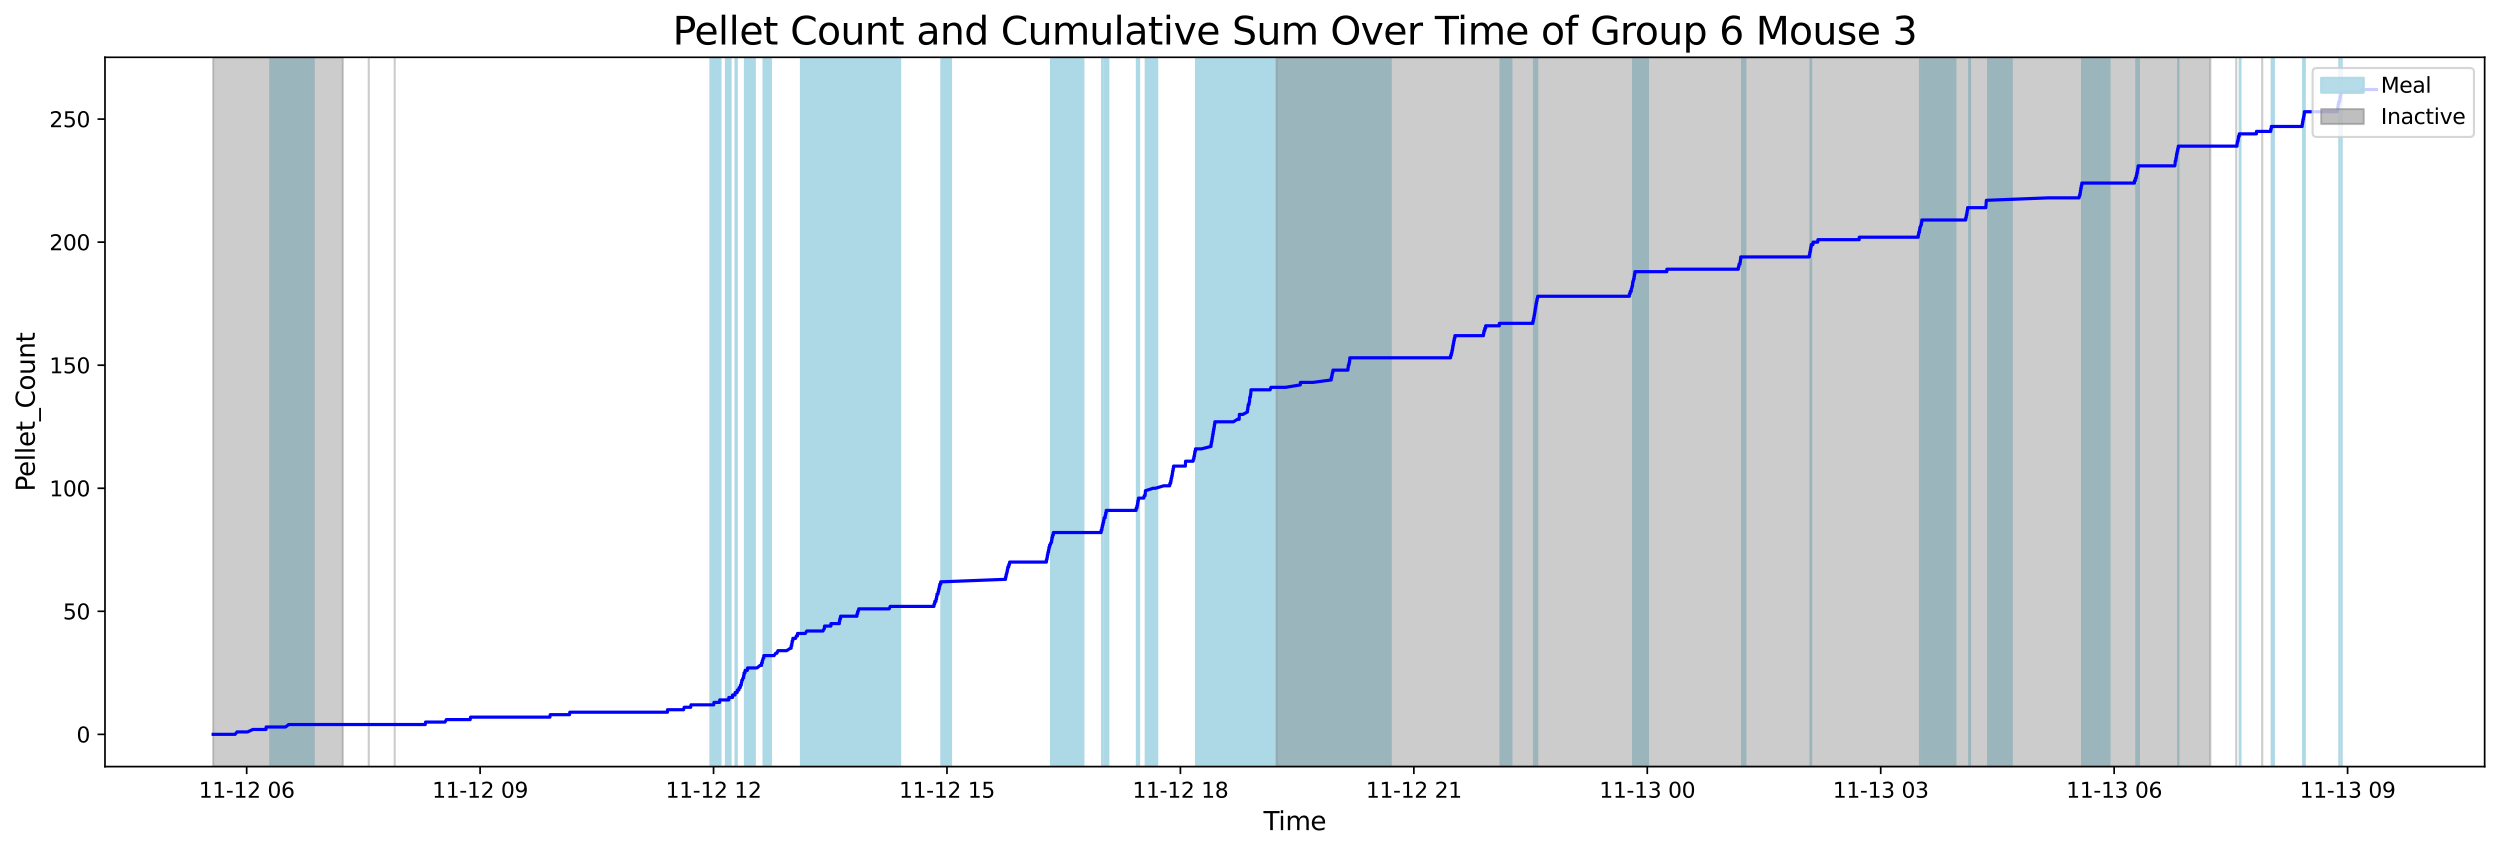 <?xml version="1.0" encoding="utf-8" standalone="no"?>
<!DOCTYPE svg PUBLIC "-//W3C//DTD SVG 1.1//EN"
  "http://www.w3.org/Graphics/SVG/1.1/DTD/svg11.dtd">
<svg xmlns:xlink="http://www.w3.org/1999/xlink" width="1172.435pt" height="399.009pt" viewBox="0 0 1172.435 399.009" xmlns="http://www.w3.org/2000/svg" version="1.1">
 <defs>
  <style type="text/css">*{stroke-linejoin: round; stroke-linecap: butt}</style>
 </defs>
 <g id="figure_1">
  <g id="patch_1">
   <path d="M 0 399.009 
L 1172.435 399.009 
L 1172.435 0 
L 0 0 
z
" style="fill: #ffffff"/>
  </g>
  <g id="axes_1">
   <g id="patch_2">
    <path d="M 49.235 359.517 
L 1165.235 359.517 
L 1165.235 26.877 
L 49.235 26.877 
z
" style="fill: #ffffff"/>
   </g>
   <g id="patch_3">
    <path d="M 147.126 359.517 
L 147.126 26.877 
L 126.745 26.877 
L 126.745 359.517 
z
" clip-path="url(#pf560d59308)" style="fill: #add8e6; stroke: #add8e6; stroke-linejoin: miter"/>
   </g>
   <g id="patch_4">
    <path d="M 337.897 359.517 
L 337.897 26.877 
L 333.169 26.877 
L 333.169 359.517 
z
" clip-path="url(#pf560d59308)" style="fill: #add8e6; stroke: #add8e6; stroke-linejoin: miter"/>
   </g>
   <g id="patch_5">
    <path d="M 342.627 359.517 
L 342.627 26.877 
L 340.443 26.877 
L 340.443 359.517 
z
" clip-path="url(#pf560d59308)" style="fill: #add8e6; stroke: #add8e6; stroke-linejoin: miter"/>
   </g>
   <g id="patch_6">
    <path d="M 344.946 359.517 
L 344.946 26.877 
L 345.528 26.877 
L 345.528 359.517 
z
" clip-path="url(#pf560d59308)" style="fill: #add8e6; stroke: #add8e6; stroke-linejoin: miter"/>
   </g>
   <g id="patch_7">
    <path d="M 353.982 359.517 
L 353.982 26.877 
L 349.366 26.877 
L 349.366 359.517 
z
" clip-path="url(#pf560d59308)" style="fill: #add8e6; stroke: #add8e6; stroke-linejoin: miter"/>
   </g>
   <g id="patch_8">
    <path d="M 361.525 359.517 
L 361.525 26.877 
L 358.071 26.877 
L 358.071 359.517 
z
" clip-path="url(#pf560d59308)" style="fill: #add8e6; stroke: #add8e6; stroke-linejoin: miter"/>
   </g>
   <g id="patch_9">
    <path d="M 399.181 359.517 
L 399.181 26.877 
L 375.627 26.877 
L 375.627 359.517 
z
" clip-path="url(#pf560d59308)" style="fill: #add8e6; stroke: #add8e6; stroke-linejoin: miter"/>
   </g>
   <g id="patch_10">
    <path d="M 414.983 359.517 
L 414.983 26.877 
L 390.092 26.877 
L 390.092 359.517 
z
" clip-path="url(#pf560d59308)" style="fill: #add8e6; stroke: #add8e6; stroke-linejoin: miter"/>
   </g>
   <g id="patch_11">
    <path d="M 422.15 359.517 
L 422.15 26.877 
L 414.59 26.877 
L 414.59 359.517 
z
" clip-path="url(#pf560d59308)" style="fill: #add8e6; stroke: #add8e6; stroke-linejoin: miter"/>
   </g>
   <g id="patch_12">
    <path d="M 446.001 359.517 
L 446.001 26.877 
L 441.47 26.877 
L 441.47 359.517 
z
" clip-path="url(#pf560d59308)" style="fill: #add8e6; stroke: #add8e6; stroke-linejoin: miter"/>
   </g>
   <g id="patch_13">
    <path d="M 499.573 359.517 
L 499.573 26.877 
L 492.919 26.877 
L 492.919 359.517 
z
" clip-path="url(#pf560d59308)" style="fill: #add8e6; stroke: #add8e6; stroke-linejoin: miter"/>
   </g>
   <g id="patch_14">
    <path d="M 508.073 359.517 
L 508.073 26.877 
L 494.49 26.877 
L 494.49 359.517 
z
" clip-path="url(#pf560d59308)" style="fill: #add8e6; stroke: #add8e6; stroke-linejoin: miter"/>
   </g>
   <g id="patch_15">
    <path d="M 517.085 359.517 
L 517.085 26.877 
L 516.866 26.877 
L 516.866 359.517 
z
" clip-path="url(#pf560d59308)" style="fill: #add8e6; stroke: #add8e6; stroke-linejoin: miter"/>
   </g>
   <g id="patch_16">
    <path d="M 517.904 359.517 
L 517.904 26.877 
L 518.38 26.877 
L 518.38 359.517 
z
" clip-path="url(#pf560d59308)" style="fill: #add8e6; stroke: #add8e6; stroke-linejoin: miter"/>
   </g>
   <g id="patch_17">
    <path d="M 519.767 359.517 
L 519.767 26.877 
L 519.086 26.877 
L 519.086 359.517 
z
" clip-path="url(#pf560d59308)" style="fill: #add8e6; stroke: #add8e6; stroke-linejoin: miter"/>
   </g>
   <g id="patch_18">
    <path d="M 533.171 359.517 
L 533.171 26.877 
L 533.729 26.877 
L 533.729 359.517 
z
" clip-path="url(#pf560d59308)" style="fill: #add8e6; stroke: #add8e6; stroke-linejoin: miter"/>
   </g>
   <g id="patch_19">
    <path d="M 533.784 359.517 
L 533.784 26.877 
L 534.199 26.877 
L 534.199 359.517 
z
" clip-path="url(#pf560d59308)" style="fill: #add8e6; stroke: #add8e6; stroke-linejoin: miter"/>
   </g>
   <g id="patch_20">
    <path d="M 542.69 359.517 
L 542.69 26.877 
L 537.303 26.877 
L 537.303 359.517 
z
" clip-path="url(#pf560d59308)" style="fill: #add8e6; stroke: #add8e6; stroke-linejoin: miter"/>
   </g>
   <g id="patch_21">
    <path d="M 574.279 359.517 
L 574.279 26.877 
L 560.913 26.877 
L 560.913 359.517 
z
" clip-path="url(#pf560d59308)" style="fill: #add8e6; stroke: #add8e6; stroke-linejoin: miter"/>
   </g>
   <g id="patch_22">
    <path d="M 596.103 359.517 
L 596.103 26.877 
L 569.876 26.877 
L 569.876 359.517 
z
" clip-path="url(#pf560d59308)" style="fill: #add8e6; stroke: #add8e6; stroke-linejoin: miter"/>
   </g>
   <g id="patch_23">
    <path d="M 608.794 359.517 
L 608.794 26.877 
L 581.669 26.877 
L 581.669 359.517 
z
" clip-path="url(#pf560d59308)" style="fill: #add8e6; stroke: #add8e6; stroke-linejoin: miter"/>
   </g>
   <g id="patch_24">
    <path d="M 613.376 359.517 
L 613.376 26.877 
L 586.861 26.877 
L 586.861 359.517 
z
" clip-path="url(#pf560d59308)" style="fill: #add8e6; stroke: #add8e6; stroke-linejoin: miter"/>
   </g>
   <g id="patch_25">
    <path d="M 638.078 359.517 
L 638.078 26.877 
L 611.235 26.877 
L 611.235 359.517 
z
" clip-path="url(#pf560d59308)" style="fill: #add8e6; stroke: #add8e6; stroke-linejoin: miter"/>
   </g>
   <g id="patch_26">
    <path d="M 652.219 359.517 
L 652.219 26.877 
L 633.278 26.877 
L 633.278 359.517 
z
" clip-path="url(#pf560d59308)" style="fill: #add8e6; stroke: #add8e6; stroke-linejoin: miter"/>
   </g>
   <g id="patch_27">
    <path d="M 708.801 359.517 
L 708.801 26.877 
L 703.71 26.877 
L 703.71 359.517 
z
" clip-path="url(#pf560d59308)" style="fill: #add8e6; stroke: #add8e6; stroke-linejoin: miter"/>
   </g>
   <g id="patch_28">
    <path d="M 719.39 359.517 
L 719.39 26.877 
L 719.858 26.877 
L 719.858 359.517 
z
" clip-path="url(#pf560d59308)" style="fill: #add8e6; stroke: #add8e6; stroke-linejoin: miter"/>
   </g>
   <g id="patch_29">
    <path d="M 720.519 359.517 
L 720.519 26.877 
L 720.898 26.877 
L 720.898 359.517 
z
" clip-path="url(#pf560d59308)" style="fill: #add8e6; stroke: #add8e6; stroke-linejoin: miter"/>
   </g>
   <g id="patch_30">
    <path d="M 771.232 359.517 
L 771.232 26.877 
L 765.876 26.877 
L 765.876 359.517 
z
" clip-path="url(#pf560d59308)" style="fill: #add8e6; stroke: #add8e6; stroke-linejoin: miter"/>
   </g>
   <g id="patch_31">
    <path d="M 772.846 359.517 
L 772.846 26.877 
L 767.323 26.877 
L 767.323 359.517 
z
" clip-path="url(#pf560d59308)" style="fill: #add8e6; stroke: #add8e6; stroke-linejoin: miter"/>
   </g>
   <g id="patch_32">
    <path d="M 818.527 359.517 
L 818.527 26.877 
L 816.988 26.877 
L 816.988 359.517 
z
" clip-path="url(#pf560d59308)" style="fill: #add8e6; stroke: #add8e6; stroke-linejoin: miter"/>
   </g>
   <g id="patch_33">
    <path d="M 849.072 359.517 
L 849.072 26.877 
L 849.387 26.877 
L 849.387 359.517 
z
" clip-path="url(#pf560d59308)" style="fill: #add8e6; stroke: #add8e6; stroke-linejoin: miter"/>
   </g>
   <g id="patch_34">
    <path d="M 900.453 359.517 
L 900.453 26.877 
L 900.436 26.877 
L 900.436 359.517 
z
" clip-path="url(#pf560d59308)" style="fill: #add8e6; stroke: #add8e6; stroke-linejoin: miter"/>
   </g>
   <g id="patch_35">
    <path d="M 917.024 359.517 
L 917.024 26.877 
L 901.458 26.877 
L 901.458 359.517 
z
" clip-path="url(#pf560d59308)" style="fill: #add8e6; stroke: #add8e6; stroke-linejoin: miter"/>
   </g>
   <g id="patch_36">
    <path d="M 923.503 359.517 
L 923.503 26.877 
L 923.874 26.877 
L 923.874 359.517 
z
" clip-path="url(#pf560d59308)" style="fill: #add8e6; stroke: #add8e6; stroke-linejoin: miter"/>
   </g>
   <g id="patch_37">
    <path d="M 943.472 359.517 
L 943.472 26.877 
L 932.379 26.877 
L 932.379 359.517 
z
" clip-path="url(#pf560d59308)" style="fill: #add8e6; stroke: #add8e6; stroke-linejoin: miter"/>
   </g>
   <g id="patch_38">
    <path d="M 989.299 359.517 
L 989.299 26.877 
L 976.426 26.877 
L 976.426 359.517 
z
" clip-path="url(#pf560d59308)" style="fill: #add8e6; stroke: #add8e6; stroke-linejoin: miter"/>
   </g>
   <g id="patch_39">
    <path d="M 1001.86 359.517 
L 1001.86 26.877 
L 1002.394 26.877 
L 1002.394 359.517 
z
" clip-path="url(#pf560d59308)" style="fill: #add8e6; stroke: #add8e6; stroke-linejoin: miter"/>
   </g>
   <g id="patch_40">
    <path d="M 1002.911 359.517 
L 1002.911 26.877 
L 1003.087 26.877 
L 1003.087 359.517 
z
" clip-path="url(#pf560d59308)" style="fill: #add8e6; stroke: #add8e6; stroke-linejoin: miter"/>
   </g>
   <g id="patch_41">
    <path d="M 1021.511 359.517 
L 1021.511 26.877 
L 1021.629 26.877 
L 1021.629 359.517 
z
" clip-path="url(#pf560d59308)" style="fill: #add8e6; stroke: #add8e6; stroke-linejoin: miter"/>
   </g>
   <g id="patch_42">
    <path d="M 1050.366 359.517 
L 1050.366 26.877 
L 1050.725 26.877 
L 1050.725 359.517 
z
" clip-path="url(#pf560d59308)" style="fill: #add8e6; stroke: #add8e6; stroke-linejoin: miter"/>
   </g>
   <g id="patch_43">
    <path d="M 1066.388 359.517 
L 1066.388 26.877 
L 1065.366 26.877 
L 1065.366 359.517 
z
" clip-path="url(#pf560d59308)" style="fill: #add8e6; stroke: #add8e6; stroke-linejoin: miter"/>
   </g>
   <g id="patch_44">
    <path d="M 1080.133 359.517 
L 1080.133 26.877 
L 1080.116 26.877 
L 1080.116 359.517 
z
" clip-path="url(#pf560d59308)" style="fill: #add8e6; stroke: #add8e6; stroke-linejoin: miter"/>
   </g>
   <g id="patch_45">
    <path d="M 1080.842 359.517 
L 1080.842 26.877 
L 1080.875 26.877 
L 1080.875 359.517 
z
" clip-path="url(#pf560d59308)" style="fill: #add8e6; stroke: #add8e6; stroke-linejoin: miter"/>
   </g>
   <g id="patch_46">
    <path d="M 1097.105 359.517 
L 1097.105 26.877 
L 1097.091 26.877 
L 1097.091 359.517 
z
" clip-path="url(#pf560d59308)" style="fill: #add8e6; stroke: #add8e6; stroke-linejoin: miter"/>
   </g>
   <g id="patch_47">
    <path d="M 1098.176 359.517 
L 1098.176 26.877 
L 1098.056 26.877 
L 1098.056 359.517 
z
" clip-path="url(#pf560d59308)" style="fill: #add8e6; stroke: #add8e6; stroke-linejoin: miter"/>
   </g>
   <g id="patch_48">
    <path d="M 99.962 359.517 
L 99.962 26.877 
L 160.781 26.877 
L 160.781 359.517 
z
" clip-path="url(#pf560d59308)" style="fill: #808080; opacity: 0.4; stroke: #808080; stroke-linejoin: miter"/>
   </g>
   <g id="patch_49">
    <path d="M 172.945 26.877 
L 172.945 26.877 
L 172.945 359.517 
" clip-path="url(#pf560d59308)" style="fill: #808080; opacity: 0.4; stroke: #808080; stroke-linejoin: miter"/>
   </g>
   <g id="patch_50">
    <path d="M 185.109 26.877 
L 185.109 26.877 
L 185.109 359.517 
" clip-path="url(#pf560d59308)" style="fill: #808080; opacity: 0.4; stroke: #808080; stroke-linejoin: miter"/>
   </g>
   <g id="patch_51">
    <path d="M 598.68 359.517 
L 598.68 26.877 
L 1036.578 26.877 
L 1036.578 359.517 
z
" clip-path="url(#pf560d59308)" style="fill: #808080; opacity: 0.4; stroke: #808080; stroke-linejoin: miter"/>
   </g>
   <g id="patch_52">
    <path d="M 1048.742 26.877 
L 1048.742 26.877 
L 1048.742 359.517 
" clip-path="url(#pf560d59308)" style="fill: #808080; opacity: 0.4; stroke: #808080; stroke-linejoin: miter"/>
   </g>
   <g id="patch_53">
    <path d="M 1060.906 26.877 
L 1060.906 26.877 
L 1060.906 359.517 
" clip-path="url(#pf560d59308)" style="fill: #808080; opacity: 0.4; stroke: #808080; stroke-linejoin: miter"/>
   </g>
   <g id="matplotlib.axis_1">
    <g id="xtick_1">
     <g id="line2d_1">
      <defs>
       <path id="maa7c1ced5e" d="M 0 0 
L 0 3.5 
" style="stroke: #000000; stroke-width: 0.8"/>
      </defs>
      <g>
       <use xlink:href="#maa7c1ced5e" x="115.684" y="359.517" style="stroke: #000000; stroke-width: 0.8"/>
      </g>
     </g>
     <g id="text_1">
      <!-- 11-12 06 -->
      <g transform="translate(93.204 374.116) scale(0.1 -0.1)">
       <defs>
        <path id="DejaVuSans-31" d="M 794 531 
L 1825 531 
L 1825 4091 
L 703 3866 
L 703 4441 
L 1819 4666 
L 2450 4666 
L 2450 531 
L 3481 531 
L 3481 0 
L 794 0 
L 794 531 
z
" transform="scale(0.016)"/>
        <path id="DejaVuSans-2d" d="M 313 2009 
L 1997 2009 
L 1997 1497 
L 313 1497 
L 313 2009 
z
" transform="scale(0.016)"/>
        <path id="DejaVuSans-32" d="M 1228 531 
L 3431 531 
L 3431 0 
L 469 0 
L 469 531 
Q 828 903 1448 1529 
Q 2069 2156 2228 2338 
Q 2531 2678 2651 2914 
Q 2772 3150 2772 3378 
Q 2772 3750 2511 3984 
Q 2250 4219 1831 4219 
Q 1534 4219 1204 4116 
Q 875 4013 500 3803 
L 500 4441 
Q 881 4594 1212 4672 
Q 1544 4750 1819 4750 
Q 2544 4750 2975 4387 
Q 3406 4025 3406 3419 
Q 3406 3131 3298 2873 
Q 3191 2616 2906 2266 
Q 2828 2175 2409 1742 
Q 1991 1309 1228 531 
z
" transform="scale(0.016)"/>
        <path id="DejaVuSans-20" transform="scale(0.016)"/>
        <path id="DejaVuSans-30" d="M 2034 4250 
Q 1547 4250 1301 3770 
Q 1056 3291 1056 2328 
Q 1056 1369 1301 889 
Q 1547 409 2034 409 
Q 2525 409 2770 889 
Q 3016 1369 3016 2328 
Q 3016 3291 2770 3770 
Q 2525 4250 2034 4250 
z
M 2034 4750 
Q 2819 4750 3233 4129 
Q 3647 3509 3647 2328 
Q 3647 1150 3233 529 
Q 2819 -91 2034 -91 
Q 1250 -91 836 529 
Q 422 1150 422 2328 
Q 422 3509 836 4129 
Q 1250 4750 2034 4750 
z
" transform="scale(0.016)"/>
        <path id="DejaVuSans-36" d="M 2113 2584 
Q 1688 2584 1439 2293 
Q 1191 2003 1191 1497 
Q 1191 994 1439 701 
Q 1688 409 2113 409 
Q 2538 409 2786 701 
Q 3034 994 3034 1497 
Q 3034 2003 2786 2293 
Q 2538 2584 2113 2584 
z
M 3366 4563 
L 3366 3988 
Q 3128 4100 2886 4159 
Q 2644 4219 2406 4219 
Q 1781 4219 1451 3797 
Q 1122 3375 1075 2522 
Q 1259 2794 1537 2939 
Q 1816 3084 2150 3084 
Q 2853 3084 3261 2657 
Q 3669 2231 3669 1497 
Q 3669 778 3244 343 
Q 2819 -91 2113 -91 
Q 1303 -91 875 529 
Q 447 1150 447 2328 
Q 447 3434 972 4092 
Q 1497 4750 2381 4750 
Q 2619 4750 2861 4703 
Q 3103 4656 3366 4563 
z
" transform="scale(0.016)"/>
       </defs>
       <use xlink:href="#DejaVuSans-31"/>
       <use xlink:href="#DejaVuSans-31" x="63.623"/>
       <use xlink:href="#DejaVuSans-2d" x="127.246"/>
       <use xlink:href="#DejaVuSans-31" x="163.33"/>
       <use xlink:href="#DejaVuSans-32" x="226.953"/>
       <use xlink:href="#DejaVuSans-20" x="290.576"/>
       <use xlink:href="#DejaVuSans-30" x="322.363"/>
       <use xlink:href="#DejaVuSans-36" x="385.986"/>
      </g>
     </g>
    </g>
    <g id="xtick_2">
     <g id="line2d_2">
      <g>
       <use xlink:href="#maa7c1ced5e" x="225.159" y="359.517" style="stroke: #000000; stroke-width: 0.8"/>
      </g>
     </g>
     <g id="text_2">
      <!-- 11-12 09 -->
      <g transform="translate(202.678 374.116) scale(0.1 -0.1)">
       <defs>
        <path id="DejaVuSans-39" d="M 703 97 
L 703 672 
Q 941 559 1184 500 
Q 1428 441 1663 441 
Q 2288 441 2617 861 
Q 2947 1281 2994 2138 
Q 2813 1869 2534 1725 
Q 2256 1581 1919 1581 
Q 1219 1581 811 2004 
Q 403 2428 403 3163 
Q 403 3881 828 4315 
Q 1253 4750 1959 4750 
Q 2769 4750 3195 4129 
Q 3622 3509 3622 2328 
Q 3622 1225 3098 567 
Q 2575 -91 1691 -91 
Q 1453 -91 1209 -44 
Q 966 3 703 97 
z
M 1959 2075 
Q 2384 2075 2632 2365 
Q 2881 2656 2881 3163 
Q 2881 3666 2632 3958 
Q 2384 4250 1959 4250 
Q 1534 4250 1286 3958 
Q 1038 3666 1038 3163 
Q 1038 2656 1286 2365 
Q 1534 2075 1959 2075 
z
" transform="scale(0.016)"/>
       </defs>
       <use xlink:href="#DejaVuSans-31"/>
       <use xlink:href="#DejaVuSans-31" x="63.623"/>
       <use xlink:href="#DejaVuSans-2d" x="127.246"/>
       <use xlink:href="#DejaVuSans-31" x="163.33"/>
       <use xlink:href="#DejaVuSans-32" x="226.953"/>
       <use xlink:href="#DejaVuSans-20" x="290.576"/>
       <use xlink:href="#DejaVuSans-30" x="322.363"/>
       <use xlink:href="#DejaVuSans-39" x="385.986"/>
      </g>
     </g>
    </g>
    <g id="xtick_3">
     <g id="line2d_3">
      <g>
       <use xlink:href="#maa7c1ced5e" x="334.633" y="359.517" style="stroke: #000000; stroke-width: 0.8"/>
      </g>
     </g>
     <g id="text_3">
      <!-- 11-12 12 -->
      <g transform="translate(312.153 374.116) scale(0.1 -0.1)">
       <use xlink:href="#DejaVuSans-31"/>
       <use xlink:href="#DejaVuSans-31" x="63.623"/>
       <use xlink:href="#DejaVuSans-2d" x="127.246"/>
       <use xlink:href="#DejaVuSans-31" x="163.33"/>
       <use xlink:href="#DejaVuSans-32" x="226.953"/>
       <use xlink:href="#DejaVuSans-20" x="290.576"/>
       <use xlink:href="#DejaVuSans-31" x="322.363"/>
       <use xlink:href="#DejaVuSans-32" x="385.986"/>
      </g>
     </g>
    </g>
    <g id="xtick_4">
     <g id="line2d_4">
      <g>
       <use xlink:href="#maa7c1ced5e" x="444.108" y="359.517" style="stroke: #000000; stroke-width: 0.8"/>
      </g>
     </g>
     <g id="text_4">
      <!-- 11-12 15 -->
      <g transform="translate(421.627 374.116) scale(0.1 -0.1)">
       <defs>
        <path id="DejaVuSans-35" d="M 691 4666 
L 3169 4666 
L 3169 4134 
L 1269 4134 
L 1269 2991 
Q 1406 3038 1543 3061 
Q 1681 3084 1819 3084 
Q 2600 3084 3056 2656 
Q 3513 2228 3513 1497 
Q 3513 744 3044 326 
Q 2575 -91 1722 -91 
Q 1428 -91 1123 -41 
Q 819 9 494 109 
L 494 744 
Q 775 591 1075 516 
Q 1375 441 1709 441 
Q 2250 441 2565 725 
Q 2881 1009 2881 1497 
Q 2881 1984 2565 2268 
Q 2250 2553 1709 2553 
Q 1456 2553 1204 2497 
Q 953 2441 691 2322 
L 691 4666 
z
" transform="scale(0.016)"/>
       </defs>
       <use xlink:href="#DejaVuSans-31"/>
       <use xlink:href="#DejaVuSans-31" x="63.623"/>
       <use xlink:href="#DejaVuSans-2d" x="127.246"/>
       <use xlink:href="#DejaVuSans-31" x="163.33"/>
       <use xlink:href="#DejaVuSans-32" x="226.953"/>
       <use xlink:href="#DejaVuSans-20" x="290.576"/>
       <use xlink:href="#DejaVuSans-31" x="322.363"/>
       <use xlink:href="#DejaVuSans-35" x="385.986"/>
      </g>
     </g>
    </g>
    <g id="xtick_5">
     <g id="line2d_5">
      <g>
       <use xlink:href="#maa7c1ced5e" x="553.582" y="359.517" style="stroke: #000000; stroke-width: 0.8"/>
      </g>
     </g>
     <g id="text_5">
      <!-- 11-12 18 -->
      <g transform="translate(531.102 374.116) scale(0.1 -0.1)">
       <defs>
        <path id="DejaVuSans-38" d="M 2034 2216 
Q 1584 2216 1326 1975 
Q 1069 1734 1069 1313 
Q 1069 891 1326 650 
Q 1584 409 2034 409 
Q 2484 409 2743 651 
Q 3003 894 3003 1313 
Q 3003 1734 2745 1975 
Q 2488 2216 2034 2216 
z
M 1403 2484 
Q 997 2584 770 2862 
Q 544 3141 544 3541 
Q 544 4100 942 4425 
Q 1341 4750 2034 4750 
Q 2731 4750 3128 4425 
Q 3525 4100 3525 3541 
Q 3525 3141 3298 2862 
Q 3072 2584 2669 2484 
Q 3125 2378 3379 2068 
Q 3634 1759 3634 1313 
Q 3634 634 3220 271 
Q 2806 -91 2034 -91 
Q 1263 -91 848 271 
Q 434 634 434 1313 
Q 434 1759 690 2068 
Q 947 2378 1403 2484 
z
M 1172 3481 
Q 1172 3119 1398 2916 
Q 1625 2713 2034 2713 
Q 2441 2713 2670 2916 
Q 2900 3119 2900 3481 
Q 2900 3844 2670 4047 
Q 2441 4250 2034 4250 
Q 1625 4250 1398 4047 
Q 1172 3844 1172 3481 
z
" transform="scale(0.016)"/>
       </defs>
       <use xlink:href="#DejaVuSans-31"/>
       <use xlink:href="#DejaVuSans-31" x="63.623"/>
       <use xlink:href="#DejaVuSans-2d" x="127.246"/>
       <use xlink:href="#DejaVuSans-31" x="163.33"/>
       <use xlink:href="#DejaVuSans-32" x="226.953"/>
       <use xlink:href="#DejaVuSans-20" x="290.576"/>
       <use xlink:href="#DejaVuSans-31" x="322.363"/>
       <use xlink:href="#DejaVuSans-38" x="385.986"/>
      </g>
     </g>
    </g>
    <g id="xtick_6">
     <g id="line2d_6">
      <g>
       <use xlink:href="#maa7c1ced5e" x="663.057" y="359.517" style="stroke: #000000; stroke-width: 0.8"/>
      </g>
     </g>
     <g id="text_6">
      <!-- 11-12 21 -->
      <g transform="translate(640.576 374.116) scale(0.1 -0.1)">
       <use xlink:href="#DejaVuSans-31"/>
       <use xlink:href="#DejaVuSans-31" x="63.623"/>
       <use xlink:href="#DejaVuSans-2d" x="127.246"/>
       <use xlink:href="#DejaVuSans-31" x="163.33"/>
       <use xlink:href="#DejaVuSans-32" x="226.953"/>
       <use xlink:href="#DejaVuSans-20" x="290.576"/>
       <use xlink:href="#DejaVuSans-32" x="322.363"/>
       <use xlink:href="#DejaVuSans-31" x="385.986"/>
      </g>
     </g>
    </g>
    <g id="xtick_7">
     <g id="line2d_7">
      <g>
       <use xlink:href="#maa7c1ced5e" x="772.531" y="359.517" style="stroke: #000000; stroke-width: 0.8"/>
      </g>
     </g>
     <g id="text_7">
      <!-- 11-13 00 -->
      <g transform="translate(750.051 374.116) scale(0.1 -0.1)">
       <defs>
        <path id="DejaVuSans-33" d="M 2597 2516 
Q 3050 2419 3304 2112 
Q 3559 1806 3559 1356 
Q 3559 666 3084 287 
Q 2609 -91 1734 -91 
Q 1441 -91 1130 -33 
Q 819 25 488 141 
L 488 750 
Q 750 597 1062 519 
Q 1375 441 1716 441 
Q 2309 441 2620 675 
Q 2931 909 2931 1356 
Q 2931 1769 2642 2001 
Q 2353 2234 1838 2234 
L 1294 2234 
L 1294 2753 
L 1863 2753 
Q 2328 2753 2575 2939 
Q 2822 3125 2822 3475 
Q 2822 3834 2567 4026 
Q 2313 4219 1838 4219 
Q 1578 4219 1281 4162 
Q 984 4106 628 3988 
L 628 4550 
Q 988 4650 1302 4700 
Q 1616 4750 1894 4750 
Q 2613 4750 3031 4423 
Q 3450 4097 3450 3541 
Q 3450 3153 3228 2886 
Q 3006 2619 2597 2516 
z
" transform="scale(0.016)"/>
       </defs>
       <use xlink:href="#DejaVuSans-31"/>
       <use xlink:href="#DejaVuSans-31" x="63.623"/>
       <use xlink:href="#DejaVuSans-2d" x="127.246"/>
       <use xlink:href="#DejaVuSans-31" x="163.33"/>
       <use xlink:href="#DejaVuSans-33" x="226.953"/>
       <use xlink:href="#DejaVuSans-20" x="290.576"/>
       <use xlink:href="#DejaVuSans-30" x="322.363"/>
       <use xlink:href="#DejaVuSans-30" x="385.986"/>
      </g>
     </g>
    </g>
    <g id="xtick_8">
     <g id="line2d_8">
      <g>
       <use xlink:href="#maa7c1ced5e" x="882.006" y="359.517" style="stroke: #000000; stroke-width: 0.8"/>
      </g>
     </g>
     <g id="text_8">
      <!-- 11-13 03 -->
      <g transform="translate(859.526 374.116) scale(0.1 -0.1)">
       <use xlink:href="#DejaVuSans-31"/>
       <use xlink:href="#DejaVuSans-31" x="63.623"/>
       <use xlink:href="#DejaVuSans-2d" x="127.246"/>
       <use xlink:href="#DejaVuSans-31" x="163.33"/>
       <use xlink:href="#DejaVuSans-33" x="226.953"/>
       <use xlink:href="#DejaVuSans-20" x="290.576"/>
       <use xlink:href="#DejaVuSans-30" x="322.363"/>
       <use xlink:href="#DejaVuSans-33" x="385.986"/>
      </g>
     </g>
    </g>
    <g id="xtick_9">
     <g id="line2d_9">
      <g>
       <use xlink:href="#maa7c1ced5e" x="991.481" y="359.517" style="stroke: #000000; stroke-width: 0.8"/>
      </g>
     </g>
     <g id="text_9">
      <!-- 11-13 06 -->
      <g transform="translate(969 374.116) scale(0.1 -0.1)">
       <use xlink:href="#DejaVuSans-31"/>
       <use xlink:href="#DejaVuSans-31" x="63.623"/>
       <use xlink:href="#DejaVuSans-2d" x="127.246"/>
       <use xlink:href="#DejaVuSans-31" x="163.33"/>
       <use xlink:href="#DejaVuSans-33" x="226.953"/>
       <use xlink:href="#DejaVuSans-20" x="290.576"/>
       <use xlink:href="#DejaVuSans-30" x="322.363"/>
       <use xlink:href="#DejaVuSans-36" x="385.986"/>
      </g>
     </g>
    </g>
    <g id="xtick_10">
     <g id="line2d_10">
      <g>
       <use xlink:href="#maa7c1ced5e" x="1100.955" y="359.517" style="stroke: #000000; stroke-width: 0.8"/>
      </g>
     </g>
     <g id="text_10">
      <!-- 11-13 09 -->
      <g transform="translate(1078.475 374.116) scale(0.1 -0.1)">
       <use xlink:href="#DejaVuSans-31"/>
       <use xlink:href="#DejaVuSans-31" x="63.623"/>
       <use xlink:href="#DejaVuSans-2d" x="127.246"/>
       <use xlink:href="#DejaVuSans-31" x="163.33"/>
       <use xlink:href="#DejaVuSans-33" x="226.953"/>
       <use xlink:href="#DejaVuSans-20" x="290.576"/>
       <use xlink:href="#DejaVuSans-30" x="322.363"/>
       <use xlink:href="#DejaVuSans-39" x="385.986"/>
      </g>
     </g>
    </g>
    <g id="text_11">
     <!-- Time -->
     <g transform="translate(592.555 389.313) scale(0.12 -0.12)">
      <defs>
       <path id="DejaVuSans-54" d="M -19 4666 
L 3928 4666 
L 3928 4134 
L 2272 4134 
L 2272 0 
L 1638 0 
L 1638 4134 
L -19 4134 
L -19 4666 
z
" transform="scale(0.016)"/>
       <path id="DejaVuSans-69" d="M 603 3500 
L 1178 3500 
L 1178 0 
L 603 0 
L 603 3500 
z
M 603 4863 
L 1178 4863 
L 1178 4134 
L 603 4134 
L 603 4863 
z
" transform="scale(0.016)"/>
       <path id="DejaVuSans-6d" d="M 3328 2828 
Q 3544 3216 3844 3400 
Q 4144 3584 4550 3584 
Q 5097 3584 5394 3201 
Q 5691 2819 5691 2113 
L 5691 0 
L 5113 0 
L 5113 2094 
Q 5113 2597 4934 2840 
Q 4756 3084 4391 3084 
Q 3944 3084 3684 2787 
Q 3425 2491 3425 1978 
L 3425 0 
L 2847 0 
L 2847 2094 
Q 2847 2600 2669 2842 
Q 2491 3084 2119 3084 
Q 1678 3084 1418 2786 
Q 1159 2488 1159 1978 
L 1159 0 
L 581 0 
L 581 3500 
L 1159 3500 
L 1159 2956 
Q 1356 3278 1631 3431 
Q 1906 3584 2284 3584 
Q 2666 3584 2933 3390 
Q 3200 3197 3328 2828 
z
" transform="scale(0.016)"/>
       <path id="DejaVuSans-65" d="M 3597 1894 
L 3597 1613 
L 953 1613 
Q 991 1019 1311 708 
Q 1631 397 2203 397 
Q 2534 397 2845 478 
Q 3156 559 3463 722 
L 3463 178 
Q 3153 47 2828 -22 
Q 2503 -91 2169 -91 
Q 1331 -91 842 396 
Q 353 884 353 1716 
Q 353 2575 817 3079 
Q 1281 3584 2069 3584 
Q 2775 3584 3186 3129 
Q 3597 2675 3597 1894 
z
M 3022 2063 
Q 3016 2534 2758 2815 
Q 2500 3097 2075 3097 
Q 1594 3097 1305 2825 
Q 1016 2553 972 2059 
L 3022 2063 
z
" transform="scale(0.016)"/>
      </defs>
      <use xlink:href="#DejaVuSans-54"/>
      <use xlink:href="#DejaVuSans-69" x="57.959"/>
      <use xlink:href="#DejaVuSans-6d" x="85.742"/>
      <use xlink:href="#DejaVuSans-65" x="183.154"/>
     </g>
    </g>
   </g>
   <g id="matplotlib.axis_2">
    <g id="ytick_1">
     <g id="line2d_11">
      <defs>
       <path id="m99f028dd0c" d="M 0 0 
L -3.5 0 
" style="stroke: #000000; stroke-width: 0.8"/>
      </defs>
      <g>
       <use xlink:href="#m99f028dd0c" x="49.235" y="344.397" style="stroke: #000000; stroke-width: 0.8"/>
      </g>
     </g>
     <g id="text_12">
      <!-- 0 -->
      <g transform="translate(35.873 348.196) scale(0.1 -0.1)">
       <use xlink:href="#DejaVuSans-30"/>
      </g>
     </g>
    </g>
    <g id="ytick_2">
     <g id="line2d_12">
      <g>
       <use xlink:href="#m99f028dd0c" x="49.235" y="286.687" style="stroke: #000000; stroke-width: 0.8"/>
      </g>
     </g>
     <g id="text_13">
      <!-- 50 -->
      <g transform="translate(29.51 290.486) scale(0.1 -0.1)">
       <use xlink:href="#DejaVuSans-35"/>
       <use xlink:href="#DejaVuSans-30" x="63.623"/>
      </g>
     </g>
    </g>
    <g id="ytick_3">
     <g id="line2d_13">
      <g>
       <use xlink:href="#m99f028dd0c" x="49.235" y="228.977" style="stroke: #000000; stroke-width: 0.8"/>
      </g>
     </g>
     <g id="text_14">
      <!-- 100 -->
      <g transform="translate(23.148 232.777) scale(0.1 -0.1)">
       <use xlink:href="#DejaVuSans-31"/>
       <use xlink:href="#DejaVuSans-30" x="63.623"/>
       <use xlink:href="#DejaVuSans-30" x="127.246"/>
      </g>
     </g>
    </g>
    <g id="ytick_4">
     <g id="line2d_14">
      <g>
       <use xlink:href="#m99f028dd0c" x="49.235" y="171.267" style="stroke: #000000; stroke-width: 0.8"/>
      </g>
     </g>
     <g id="text_15">
      <!-- 150 -->
      <g transform="translate(23.148 175.067) scale(0.1 -0.1)">
       <use xlink:href="#DejaVuSans-31"/>
       <use xlink:href="#DejaVuSans-35" x="63.623"/>
       <use xlink:href="#DejaVuSans-30" x="127.246"/>
      </g>
     </g>
    </g>
    <g id="ytick_5">
     <g id="line2d_15">
      <g>
       <use xlink:href="#m99f028dd0c" x="49.235" y="113.557" style="stroke: #000000; stroke-width: 0.8"/>
      </g>
     </g>
     <g id="text_16">
      <!-- 200 -->
      <g transform="translate(23.148 117.357) scale(0.1 -0.1)">
       <use xlink:href="#DejaVuSans-32"/>
       <use xlink:href="#DejaVuSans-30" x="63.623"/>
       <use xlink:href="#DejaVuSans-30" x="127.246"/>
      </g>
     </g>
    </g>
    <g id="ytick_6">
     <g id="line2d_16">
      <g>
       <use xlink:href="#m99f028dd0c" x="49.235" y="55.848" style="stroke: #000000; stroke-width: 0.8"/>
      </g>
     </g>
     <g id="text_17">
      <!-- 250 -->
      <g transform="translate(23.148 59.647) scale(0.1 -0.1)">
       <use xlink:href="#DejaVuSans-32"/>
       <use xlink:href="#DejaVuSans-35" x="63.623"/>
       <use xlink:href="#DejaVuSans-30" x="127.246"/>
      </g>
     </g>
    </g>
    <g id="text_18">
     <!-- Pellet_Count -->
     <g transform="translate(16.318 230.485) rotate(-90) scale(0.12 -0.12)">
      <defs>
       <path id="DejaVuSans-50" d="M 1259 4147 
L 1259 2394 
L 2053 2394 
Q 2494 2394 2734 2622 
Q 2975 2850 2975 3272 
Q 2975 3691 2734 3919 
Q 2494 4147 2053 4147 
L 1259 4147 
z
M 628 4666 
L 2053 4666 
Q 2838 4666 3239 4311 
Q 3641 3956 3641 3272 
Q 3641 2581 3239 2228 
Q 2838 1875 2053 1875 
L 1259 1875 
L 1259 0 
L 628 0 
L 628 4666 
z
" transform="scale(0.016)"/>
       <path id="DejaVuSans-6c" d="M 603 4863 
L 1178 4863 
L 1178 0 
L 603 0 
L 603 4863 
z
" transform="scale(0.016)"/>
       <path id="DejaVuSans-74" d="M 1172 4494 
L 1172 3500 
L 2356 3500 
L 2356 3053 
L 1172 3053 
L 1172 1153 
Q 1172 725 1289 603 
Q 1406 481 1766 481 
L 2356 481 
L 2356 0 
L 1766 0 
Q 1100 0 847 248 
Q 594 497 594 1153 
L 594 3053 
L 172 3053 
L 172 3500 
L 594 3500 
L 594 4494 
L 1172 4494 
z
" transform="scale(0.016)"/>
       <path id="DejaVuSans-5f" d="M 3263 -1063 
L 3263 -1509 
L -63 -1509 
L -63 -1063 
L 3263 -1063 
z
" transform="scale(0.016)"/>
       <path id="DejaVuSans-43" d="M 4122 4306 
L 4122 3641 
Q 3803 3938 3442 4084 
Q 3081 4231 2675 4231 
Q 1875 4231 1450 3742 
Q 1025 3253 1025 2328 
Q 1025 1406 1450 917 
Q 1875 428 2675 428 
Q 3081 428 3442 575 
Q 3803 722 4122 1019 
L 4122 359 
Q 3791 134 3420 21 
Q 3050 -91 2638 -91 
Q 1578 -91 968 557 
Q 359 1206 359 2328 
Q 359 3453 968 4101 
Q 1578 4750 2638 4750 
Q 3056 4750 3426 4639 
Q 3797 4528 4122 4306 
z
" transform="scale(0.016)"/>
       <path id="DejaVuSans-6f" d="M 1959 3097 
Q 1497 3097 1228 2736 
Q 959 2375 959 1747 
Q 959 1119 1226 758 
Q 1494 397 1959 397 
Q 2419 397 2687 759 
Q 2956 1122 2956 1747 
Q 2956 2369 2687 2733 
Q 2419 3097 1959 3097 
z
M 1959 3584 
Q 2709 3584 3137 3096 
Q 3566 2609 3566 1747 
Q 3566 888 3137 398 
Q 2709 -91 1959 -91 
Q 1206 -91 779 398 
Q 353 888 353 1747 
Q 353 2609 779 3096 
Q 1206 3584 1959 3584 
z
" transform="scale(0.016)"/>
       <path id="DejaVuSans-75" d="M 544 1381 
L 544 3500 
L 1119 3500 
L 1119 1403 
Q 1119 906 1312 657 
Q 1506 409 1894 409 
Q 2359 409 2629 706 
Q 2900 1003 2900 1516 
L 2900 3500 
L 3475 3500 
L 3475 0 
L 2900 0 
L 2900 538 
Q 2691 219 2414 64 
Q 2138 -91 1772 -91 
Q 1169 -91 856 284 
Q 544 659 544 1381 
z
M 1991 3584 
L 1991 3584 
z
" transform="scale(0.016)"/>
       <path id="DejaVuSans-6e" d="M 3513 2113 
L 3513 0 
L 2938 0 
L 2938 2094 
Q 2938 2591 2744 2837 
Q 2550 3084 2163 3084 
Q 1697 3084 1428 2787 
Q 1159 2491 1159 1978 
L 1159 0 
L 581 0 
L 581 3500 
L 1159 3500 
L 1159 2956 
Q 1366 3272 1645 3428 
Q 1925 3584 2291 3584 
Q 2894 3584 3203 3211 
Q 3513 2838 3513 2113 
z
" transform="scale(0.016)"/>
      </defs>
      <use xlink:href="#DejaVuSans-50"/>
      <use xlink:href="#DejaVuSans-65" x="56.678"/>
      <use xlink:href="#DejaVuSans-6c" x="118.201"/>
      <use xlink:href="#DejaVuSans-6c" x="145.984"/>
      <use xlink:href="#DejaVuSans-65" x="173.768"/>
      <use xlink:href="#DejaVuSans-74" x="235.291"/>
      <use xlink:href="#DejaVuSans-5f" x="274.5"/>
      <use xlink:href="#DejaVuSans-43" x="324.5"/>
      <use xlink:href="#DejaVuSans-6f" x="394.324"/>
      <use xlink:href="#DejaVuSans-75" x="455.506"/>
      <use xlink:href="#DejaVuSans-6e" x="518.885"/>
      <use xlink:href="#DejaVuSans-74" x="582.264"/>
     </g>
    </g>
   </g>
   <g id="line2d_17">
    <path d="M 99.962 344.397 
L 110.241 344.397 
L 110.241 344.397 
L 111.194 343.243 
L 116.12 343.243 
L 118.613 342.089 
L 124.756 342.089 
L 124.817 340.935 
L 133.94 340.935 
L 135.389 339.78 
L 199.452 339.78 
L 199.584 338.626 
L 208.697 338.626 
L 209.335 337.472 
L 220.506 337.472 
L 220.688 336.318 
L 257.879 336.318 
L 258.052 335.164 
L 267.083 335.164 
L 267.225 334.009 
L 313.012 334.009 
L 313.042 332.855 
L 320.554 332.855 
L 320.868 331.701 
L 323.909 331.701 
L 324.071 330.547 
L 334.704 330.547 
L 334.836 329.393 
L 337.482 329.393 
L 337.542 328.238 
L 341.759 328.238 
L 341.82 327.084 
L 343.533 327.084 
L 343.553 325.93 
L 344.709 325.93 
L 344.709 325.93 
L 344.749 324.776 
L 345.733 324.776 
L 345.773 323.622 
L 346.503 323.622 
L 346.635 322.467 
L 347.172 322.467 
L 347.223 321.313 
L 347.628 321.313 
L 347.638 320.159 
L 347.851 320.159 
L 347.882 319.005 
L 348.216 319.005 
L 348.449 317.851 
L 348.733 317.851 
L 348.753 316.696 
L 348.946 316.696 
L 348.956 315.542 
L 349.402 315.542 
L 349.443 314.388 
L 350.477 314.388 
L 350.608 313.234 
L 355.038 313.234 
L 356.406 312.08 
L 357.116 312.08 
L 357.136 310.925 
L 357.481 310.925 
L 357.501 309.771 
L 357.684 309.771 
L 357.897 308.617 
L 358.19 308.617 
L 358.221 307.463 
L 363.015 307.463 
L 363.837 306.309 
L 364.394 306.309 
L 364.82 305.154 
L 368.895 305.154 
L 370.669 304 
L 371.013 304 
L 371.023 302.846 
L 371.317 302.846 
L 371.327 301.692 
L 371.49 301.692 
L 371.51 300.538 
L 371.814 300.538 
L 371.834 299.383 
L 373.091 299.383 
L 373.456 298.229 
L 374.003 298.229 
L 374.034 297.075 
L 377.663 297.075 
L 378.362 295.921 
L 385.954 295.921 
L 386.471 294.767 
L 386.664 294.767 
L 386.674 293.612 
L 389.664 293.612 
L 389.685 292.458 
L 393.618 292.458 
L 393.638 291.304 
L 393.831 291.304 
L 393.851 290.15 
L 394.195 290.15 
L 394.206 288.996 
L 401.879 288.996 
L 401.909 287.841 
L 402.213 287.841 
L 402.234 286.687 
L 402.528 286.687 
L 402.73 285.533 
L 417.003 285.533 
L 417.489 284.379 
L 438.006 284.379 
L 438.056 283.225 
L 438.37 283.225 
L 438.381 282.07 
L 438.928 282.07 
L 438.938 280.916 
L 439.212 280.916 
L 439.242 279.762 
L 439.404 279.762 
L 439.425 278.608 
L 439.911 278.608 
L 439.952 277.454 
L 440.195 277.454 
L 440.215 276.299 
L 440.459 276.299 
L 440.479 275.145 
L 440.702 275.145 
L 440.712 273.991 
L 441.168 273.991 
L 441.178 272.837 
L 442.182 272.837 
L 471.568 271.683 
L 471.598 270.528 
L 471.821 270.528 
L 471.851 269.374 
L 472.064 269.374 
L 472.206 268.22 
L 472.379 268.22 
L 472.399 267.066 
L 472.612 267.066 
L 472.622 265.912 
L 473.058 265.912 
L 473.078 264.757 
L 473.402 264.757 
L 473.494 263.603 
L 490.726 263.603 
L 490.736 262.449 
L 490.989 262.449 
L 491.03 261.295 
L 491.192 261.295 
L 491.212 260.141 
L 491.435 260.141 
L 491.445 258.986 
L 491.709 258.986 
L 491.729 257.832 
L 491.922 257.832 
L 491.932 256.678 
L 492.236 256.678 
L 492.256 255.524 
L 492.591 255.524 
L 492.844 254.37 
L 493.148 254.37 
L 493.158 253.216 
L 493.331 253.216 
L 493.341 252.061 
L 493.615 252.061 
L 493.625 250.907 
L 493.99 250.907 
L 494.01 249.753 
L 516.402 249.753 
L 516.422 248.599 
L 516.746 248.599 
L 516.756 247.445 
L 516.949 247.445 
L 516.979 246.29 
L 517.253 246.29 
L 517.273 245.136 
L 517.537 245.136 
L 517.547 243.982 
L 517.75 243.982 
L 517.75 243.982 
L 517.79 242.828 
L 518.287 242.828 
L 518.307 241.674 
L 518.51 241.674 
L 518.53 240.519 
L 518.784 240.519 
L 518.794 239.365 
L 532.823 239.365 
L 532.843 238.211 
L 533.228 238.211 
L 533.248 237.057 
L 533.482 237.057 
L 533.492 235.903 
L 533.644 235.903 
L 533.654 234.748 
L 533.897 234.748 
L 533.907 233.594 
L 536.381 233.594 
L 536.614 232.44 
L 537.019 232.44 
L 537.181 230.132 
L 540.8 228.977 
L 541.895 228.977 
L 545.767 227.823 
L 548.544 227.823 
L 548.646 226.669 
L 549.021 226.669 
L 549.031 225.515 
L 549.234 225.515 
L 549.244 224.361 
L 549.477 224.361 
L 549.497 223.206 
L 549.751 223.206 
L 549.761 222.052 
L 549.893 222.052 
L 549.913 220.898 
L 550.136 220.898 
L 550.156 219.744 
L 550.339 219.744 
L 550.359 218.59 
L 555.893 218.59 
L 556.005 216.281 
L 559.543 216.281 
L 559.705 215.127 
L 559.918 215.127 
L 559.928 213.973 
L 560.181 213.973 
L 560.191 212.819 
L 560.333 212.819 
L 560.343 211.664 
L 560.637 211.664 
L 560.658 210.51 
L 563.455 210.51 
L 567.936 209.356 
L 567.946 208.202 
L 568.128 208.202 
L 568.138 207.048 
L 568.382 207.048 
L 568.392 205.893 
L 568.554 205.893 
L 568.564 204.739 
L 568.736 204.739 
L 568.747 203.585 
L 568.949 203.585 
L 568.959 202.431 
L 569.111 202.431 
L 569.122 201.277 
L 569.355 201.277 
L 569.365 200.122 
L 569.527 200.122 
L 569.537 198.968 
L 569.72 198.968 
L 569.73 197.814 
L 578.417 197.814 
L 580.282 196.66 
L 581.123 196.66 
L 581.225 194.351 
L 582.887 194.351 
L 585.016 193.197 
L 585.026 192.043 
L 585.208 192.043 
L 585.218 190.889 
L 585.36 190.889 
L 585.37 189.735 
L 585.786 189.735 
L 585.796 188.58 
L 585.979 188.58 
L 585.979 188.58 
L 586.11 186.272 
L 586.394 186.272 
L 586.415 185.118 
L 586.556 185.118 
L 586.678 182.809 
L 595.659 182.809 
L 596.014 181.655 
L 602.886 181.655 
L 609.81 180.501 
L 609.86 179.347 
L 615.638 179.347 
L 624.295 178.193 
L 624.305 177.038 
L 624.589 177.038 
L 624.619 175.884 
L 624.781 175.884 
L 624.812 174.73 
L 625.096 174.73 
L 625.116 173.576 
L 632.161 173.576 
L 632.191 172.422 
L 632.303 172.422 
L 632.323 171.267 
L 632.637 171.267 
L 632.647 170.113 
L 632.88 170.113 
L 632.891 168.959 
L 633.012 168.959 
L 633.022 167.805 
L 680.269 167.805 
L 680.289 166.651 
L 680.644 166.651 
L 680.664 165.496 
L 680.907 165.496 
L 680.928 164.342 
L 681.181 164.342 
L 681.191 163.188 
L 681.333 163.188 
L 681.343 162.034 
L 681.576 162.034 
L 681.597 160.88 
L 681.769 160.88 
L 681.779 159.725 
L 682.022 159.725 
L 682.032 158.571 
L 682.296 158.571 
L 682.306 157.417 
L 695.707 157.417 
L 695.737 156.263 
L 695.94 156.263 
L 695.95 155.109 
L 696.315 155.109 
L 696.325 153.954 
L 696.71 153.954 
L 696.73 152.8 
L 703.147 152.8 
L 703.157 151.646 
L 718.889 151.646 
L 718.909 150.492 
L 719.132 150.492 
L 719.152 149.338 
L 719.386 149.338 
L 719.406 148.183 
L 719.588 148.183 
L 719.609 147.029 
L 719.801 147.029 
L 719.811 145.875 
L 719.953 145.875 
L 719.974 144.721 
L 720.156 144.721 
L 720.176 143.567 
L 720.349 143.567 
L 720.359 142.412 
L 720.582 142.412 
L 720.592 141.258 
L 720.805 141.258 
L 720.825 140.104 
L 721.007 140.104 
L 721.149 138.95 
L 764.138 138.95 
L 764.149 137.796 
L 764.503 137.796 
L 764.524 136.641 
L 765.01 136.641 
L 765.03 135.487 
L 765.213 135.487 
L 765.345 134.333 
L 765.578 134.333 
L 765.588 133.179 
L 765.72 133.179 
L 765.73 132.025 
L 765.953 132.025 
L 766.095 130.87 
L 766.338 130.87 
L 766.348 129.716 
L 766.5 129.716 
L 766.521 128.562 
L 766.713 128.562 
L 766.733 127.408 
L 781.695 127.408 
L 781.705 126.254 
L 815.216 126.254 
L 815.267 125.099 
L 815.531 125.099 
L 815.541 123.945 
L 815.997 123.945 
L 816.027 122.791 
L 816.2 122.791 
L 816.21 121.637 
L 816.342 121.637 
L 816.362 120.483 
L 848.515 120.483 
L 848.515 120.483 
L 848.555 119.328 
L 848.748 119.328 
L 848.768 118.174 
L 848.991 118.174 
L 849.012 117.02 
L 849.194 117.02 
L 849.204 115.866 
L 849.407 115.866 
L 849.417 114.712 
L 850.238 114.712 
L 850.258 113.557 
L 852.438 113.557 
L 852.559 112.403 
L 871.92 112.403 
L 871.94 111.249 
L 899.603 111.249 
L 899.623 110.095 
L 899.806 110.095 
L 899.826 108.941 
L 900.161 108.941 
L 900.181 107.787 
L 900.343 107.787 
L 900.363 106.632 
L 900.576 106.632 
L 900.576 106.632 
L 900.87 105.478 
L 901.073 105.478 
L 901.083 104.324 
L 901.265 104.324 
L 901.276 103.17 
L 921.863 103.17 
L 921.883 102.016 
L 922.137 102.016 
L 922.157 100.861 
L 922.37 100.861 
L 922.39 99.707 
L 922.542 99.707 
L 922.542 99.707 
L 922.593 98.553 
L 922.745 98.553 
L 922.755 97.399 
L 931.29 97.399 
L 931.564 93.936 
L 931.898 93.936 
L 960.787 92.782 
L 975.039 92.782 
L 975.191 91.628 
L 975.465 91.628 
L 975.485 90.474 
L 975.668 90.474 
L 975.678 89.319 
L 975.84 89.319 
L 975.85 88.165 
L 976.053 88.165 
L 976.063 87.011 
L 976.296 87.011 
L 976.316 85.857 
L 1000.989 85.857 
L 1001.009 84.703 
L 1001.425 84.703 
L 1001.435 83.548 
L 1001.83 83.548 
L 1001.84 82.394 
L 1002.063 82.394 
L 1002.073 81.24 
L 1002.347 81.24 
L 1002.357 80.086 
L 1002.529 80.086 
L 1002.54 78.932 
L 1002.712 78.932 
L 1002.722 77.777 
L 1019.944 77.777 
L 1020.086 76.623 
L 1020.137 75.469 
L 1020.4 75.469 
L 1020.41 74.315 
L 1020.603 74.315 
L 1020.643 73.161 
L 1020.785 73.161 
L 1020.795 72.006 
L 1021.059 72.006 
L 1021.069 70.852 
L 1021.292 70.852 
L 1021.302 69.698 
L 1021.546 69.698 
L 1021.556 68.544 
L 1049.097 68.544 
L 1049.107 67.39 
L 1049.259 67.39 
L 1049.289 66.235 
L 1049.603 66.235 
L 1049.614 65.081 
L 1049.776 65.081 
L 1049.776 63.927 
L 1050.151 63.927 
L 1050.171 62.773 
L 1058.199 62.773 
L 1058.24 61.619 
L 1064.91 61.619 
L 1064.94 60.464 
L 1065.163 60.464 
L 1065.183 59.31 
L 1079.668 59.31 
L 1079.689 58.156 
L 1079.851 58.156 
L 1079.861 57.002 
L 1080.054 57.002 
L 1080.064 55.848 
L 1080.277 55.848 
L 1080.297 54.693 
L 1080.52 54.693 
L 1080.53 53.539 
L 1080.672 53.539 
L 1080.692 52.385 
L 1096.161 52.385 
L 1096.181 51.231 
L 1096.384 51.231 
L 1096.394 50.077 
L 1096.546 50.077 
L 1096.556 48.922 
L 1096.779 48.922 
L 1096.799 47.768 
L 1097.195 47.768 
L 1097.215 46.614 
L 1097.428 46.614 
L 1097.438 45.46 
L 1097.61 45.46 
L 1097.62 44.306 
L 1097.864 44.306 
L 1097.874 43.151 
L 1107.595 43.151 
L 1107.645 41.997 
L 1114.508 41.997 
L 1114.508 41.997 
" clip-path="url(#pf560d59308)" style="fill: none; stroke: #0000ff; stroke-width: 1.5; stroke-linecap: square"/>
   </g>
   <g id="patch_54">
    <path d="M 49.235 359.517 
L 49.235 26.877 
" style="fill: none; stroke: #000000; stroke-width: 0.8; stroke-linejoin: miter; stroke-linecap: square"/>
   </g>
   <g id="patch_55">
    <path d="M 1165.235 359.517 
L 1165.235 26.877 
" style="fill: none; stroke: #000000; stroke-width: 0.8; stroke-linejoin: miter; stroke-linecap: square"/>
   </g>
   <g id="patch_56">
    <path d="M 49.235 359.517 
L 1165.235 359.517 
" style="fill: none; stroke: #000000; stroke-width: 0.8; stroke-linejoin: miter; stroke-linecap: square"/>
   </g>
   <g id="patch_57">
    <path d="M 49.235 26.877 
L 1165.235 26.877 
" style="fill: none; stroke: #000000; stroke-width: 0.8; stroke-linejoin: miter; stroke-linecap: square"/>
   </g>
   <g id="text_19">
    <!-- Pellet Count and Cumulative Sum Over Time of Group 6 Mouse 3 -->
    <g transform="translate(315.461 20.877) scale(0.18 -0.18)">
     <defs>
      <path id="DejaVuSans-61" d="M 2194 1759 
Q 1497 1759 1228 1600 
Q 959 1441 959 1056 
Q 959 750 1161 570 
Q 1363 391 1709 391 
Q 2188 391 2477 730 
Q 2766 1069 2766 1631 
L 2766 1759 
L 2194 1759 
z
M 3341 1997 
L 3341 0 
L 2766 0 
L 2766 531 
Q 2569 213 2275 61 
Q 1981 -91 1556 -91 
Q 1019 -91 701 211 
Q 384 513 384 1019 
Q 384 1609 779 1909 
Q 1175 2209 1959 2209 
L 2766 2209 
L 2766 2266 
Q 2766 2663 2505 2880 
Q 2244 3097 1772 3097 
Q 1472 3097 1187 3025 
Q 903 2953 641 2809 
L 641 3341 
Q 956 3463 1253 3523 
Q 1550 3584 1831 3584 
Q 2591 3584 2966 3190 
Q 3341 2797 3341 1997 
z
" transform="scale(0.016)"/>
      <path id="DejaVuSans-64" d="M 2906 2969 
L 2906 4863 
L 3481 4863 
L 3481 0 
L 2906 0 
L 2906 525 
Q 2725 213 2448 61 
Q 2172 -91 1784 -91 
Q 1150 -91 751 415 
Q 353 922 353 1747 
Q 353 2572 751 3078 
Q 1150 3584 1784 3584 
Q 2172 3584 2448 3432 
Q 2725 3281 2906 2969 
z
M 947 1747 
Q 947 1113 1208 752 
Q 1469 391 1925 391 
Q 2381 391 2643 752 
Q 2906 1113 2906 1747 
Q 2906 2381 2643 2742 
Q 2381 3103 1925 3103 
Q 1469 3103 1208 2742 
Q 947 2381 947 1747 
z
" transform="scale(0.016)"/>
      <path id="DejaVuSans-76" d="M 191 3500 
L 800 3500 
L 1894 563 
L 2988 3500 
L 3597 3500 
L 2284 0 
L 1503 0 
L 191 3500 
z
" transform="scale(0.016)"/>
      <path id="DejaVuSans-53" d="M 3425 4513 
L 3425 3897 
Q 3066 4069 2747 4153 
Q 2428 4238 2131 4238 
Q 1616 4238 1336 4038 
Q 1056 3838 1056 3469 
Q 1056 3159 1242 3001 
Q 1428 2844 1947 2747 
L 2328 2669 
Q 3034 2534 3370 2195 
Q 3706 1856 3706 1288 
Q 3706 609 3251 259 
Q 2797 -91 1919 -91 
Q 1588 -91 1214 -16 
Q 841 59 441 206 
L 441 856 
Q 825 641 1194 531 
Q 1563 422 1919 422 
Q 2459 422 2753 634 
Q 3047 847 3047 1241 
Q 3047 1584 2836 1778 
Q 2625 1972 2144 2069 
L 1759 2144 
Q 1053 2284 737 2584 
Q 422 2884 422 3419 
Q 422 4038 858 4394 
Q 1294 4750 2059 4750 
Q 2388 4750 2728 4690 
Q 3069 4631 3425 4513 
z
" transform="scale(0.016)"/>
      <path id="DejaVuSans-4f" d="M 2522 4238 
Q 1834 4238 1429 3725 
Q 1025 3213 1025 2328 
Q 1025 1447 1429 934 
Q 1834 422 2522 422 
Q 3209 422 3611 934 
Q 4013 1447 4013 2328 
Q 4013 3213 3611 3725 
Q 3209 4238 2522 4238 
z
M 2522 4750 
Q 3503 4750 4090 4092 
Q 4678 3434 4678 2328 
Q 4678 1225 4090 567 
Q 3503 -91 2522 -91 
Q 1538 -91 948 565 
Q 359 1222 359 2328 
Q 359 3434 948 4092 
Q 1538 4750 2522 4750 
z
" transform="scale(0.016)"/>
      <path id="DejaVuSans-72" d="M 2631 2963 
Q 2534 3019 2420 3045 
Q 2306 3072 2169 3072 
Q 1681 3072 1420 2755 
Q 1159 2438 1159 1844 
L 1159 0 
L 581 0 
L 581 3500 
L 1159 3500 
L 1159 2956 
Q 1341 3275 1631 3429 
Q 1922 3584 2338 3584 
Q 2397 3584 2469 3576 
Q 2541 3569 2628 3553 
L 2631 2963 
z
" transform="scale(0.016)"/>
      <path id="DejaVuSans-66" d="M 2375 4863 
L 2375 4384 
L 1825 4384 
Q 1516 4384 1395 4259 
Q 1275 4134 1275 3809 
L 1275 3500 
L 2222 3500 
L 2222 3053 
L 1275 3053 
L 1275 0 
L 697 0 
L 697 3053 
L 147 3053 
L 147 3500 
L 697 3500 
L 697 3744 
Q 697 4328 969 4595 
Q 1241 4863 1831 4863 
L 2375 4863 
z
" transform="scale(0.016)"/>
      <path id="DejaVuSans-47" d="M 3809 666 
L 3809 1919 
L 2778 1919 
L 2778 2438 
L 4434 2438 
L 4434 434 
Q 4069 175 3628 42 
Q 3188 -91 2688 -91 
Q 1594 -91 976 548 
Q 359 1188 359 2328 
Q 359 3472 976 4111 
Q 1594 4750 2688 4750 
Q 3144 4750 3555 4637 
Q 3966 4525 4313 4306 
L 4313 3634 
Q 3963 3931 3569 4081 
Q 3175 4231 2741 4231 
Q 1884 4231 1454 3753 
Q 1025 3275 1025 2328 
Q 1025 1384 1454 906 
Q 1884 428 2741 428 
Q 3075 428 3337 486 
Q 3600 544 3809 666 
z
" transform="scale(0.016)"/>
      <path id="DejaVuSans-70" d="M 1159 525 
L 1159 -1331 
L 581 -1331 
L 581 3500 
L 1159 3500 
L 1159 2969 
Q 1341 3281 1617 3432 
Q 1894 3584 2278 3584 
Q 2916 3584 3314 3078 
Q 3713 2572 3713 1747 
Q 3713 922 3314 415 
Q 2916 -91 2278 -91 
Q 1894 -91 1617 61 
Q 1341 213 1159 525 
z
M 3116 1747 
Q 3116 2381 2855 2742 
Q 2594 3103 2138 3103 
Q 1681 3103 1420 2742 
Q 1159 2381 1159 1747 
Q 1159 1113 1420 752 
Q 1681 391 2138 391 
Q 2594 391 2855 752 
Q 3116 1113 3116 1747 
z
" transform="scale(0.016)"/>
      <path id="DejaVuSans-4d" d="M 628 4666 
L 1569 4666 
L 2759 1491 
L 3956 4666 
L 4897 4666 
L 4897 0 
L 4281 0 
L 4281 4097 
L 3078 897 
L 2444 897 
L 1241 4097 
L 1241 0 
L 628 0 
L 628 4666 
z
" transform="scale(0.016)"/>
      <path id="DejaVuSans-73" d="M 2834 3397 
L 2834 2853 
Q 2591 2978 2328 3040 
Q 2066 3103 1784 3103 
Q 1356 3103 1142 2972 
Q 928 2841 928 2578 
Q 928 2378 1081 2264 
Q 1234 2150 1697 2047 
L 1894 2003 
Q 2506 1872 2764 1633 
Q 3022 1394 3022 966 
Q 3022 478 2636 193 
Q 2250 -91 1575 -91 
Q 1294 -91 989 -36 
Q 684 19 347 128 
L 347 722 
Q 666 556 975 473 
Q 1284 391 1588 391 
Q 1994 391 2212 530 
Q 2431 669 2431 922 
Q 2431 1156 2273 1281 
Q 2116 1406 1581 1522 
L 1381 1569 
Q 847 1681 609 1914 
Q 372 2147 372 2553 
Q 372 3047 722 3315 
Q 1072 3584 1716 3584 
Q 2034 3584 2315 3537 
Q 2597 3491 2834 3397 
z
" transform="scale(0.016)"/>
     </defs>
     <use xlink:href="#DejaVuSans-50"/>
     <use xlink:href="#DejaVuSans-65" x="56.678"/>
     <use xlink:href="#DejaVuSans-6c" x="118.201"/>
     <use xlink:href="#DejaVuSans-6c" x="145.984"/>
     <use xlink:href="#DejaVuSans-65" x="173.768"/>
     <use xlink:href="#DejaVuSans-74" x="235.291"/>
     <use xlink:href="#DejaVuSans-20" x="274.5"/>
     <use xlink:href="#DejaVuSans-43" x="306.287"/>
     <use xlink:href="#DejaVuSans-6f" x="376.111"/>
     <use xlink:href="#DejaVuSans-75" x="437.293"/>
     <use xlink:href="#DejaVuSans-6e" x="500.672"/>
     <use xlink:href="#DejaVuSans-74" x="564.051"/>
     <use xlink:href="#DejaVuSans-20" x="603.26"/>
     <use xlink:href="#DejaVuSans-61" x="635.047"/>
     <use xlink:href="#DejaVuSans-6e" x="696.326"/>
     <use xlink:href="#DejaVuSans-64" x="759.705"/>
     <use xlink:href="#DejaVuSans-20" x="823.182"/>
     <use xlink:href="#DejaVuSans-43" x="854.969"/>
     <use xlink:href="#DejaVuSans-75" x="924.793"/>
     <use xlink:href="#DejaVuSans-6d" x="988.172"/>
     <use xlink:href="#DejaVuSans-75" x="1085.584"/>
     <use xlink:href="#DejaVuSans-6c" x="1148.963"/>
     <use xlink:href="#DejaVuSans-61" x="1176.746"/>
     <use xlink:href="#DejaVuSans-74" x="1238.025"/>
     <use xlink:href="#DejaVuSans-69" x="1277.234"/>
     <use xlink:href="#DejaVuSans-76" x="1305.018"/>
     <use xlink:href="#DejaVuSans-65" x="1364.197"/>
     <use xlink:href="#DejaVuSans-20" x="1425.721"/>
     <use xlink:href="#DejaVuSans-53" x="1457.508"/>
     <use xlink:href="#DejaVuSans-75" x="1520.984"/>
     <use xlink:href="#DejaVuSans-6d" x="1584.363"/>
     <use xlink:href="#DejaVuSans-20" x="1681.775"/>
     <use xlink:href="#DejaVuSans-4f" x="1713.562"/>
     <use xlink:href="#DejaVuSans-76" x="1792.273"/>
     <use xlink:href="#DejaVuSans-65" x="1851.453"/>
     <use xlink:href="#DejaVuSans-72" x="1912.977"/>
     <use xlink:href="#DejaVuSans-20" x="1954.09"/>
     <use xlink:href="#DejaVuSans-54" x="1985.877"/>
     <use xlink:href="#DejaVuSans-69" x="2043.836"/>
     <use xlink:href="#DejaVuSans-6d" x="2071.619"/>
     <use xlink:href="#DejaVuSans-65" x="2169.031"/>
     <use xlink:href="#DejaVuSans-20" x="2230.555"/>
     <use xlink:href="#DejaVuSans-6f" x="2262.342"/>
     <use xlink:href="#DejaVuSans-66" x="2323.523"/>
     <use xlink:href="#DejaVuSans-20" x="2358.729"/>
     <use xlink:href="#DejaVuSans-47" x="2390.516"/>
     <use xlink:href="#DejaVuSans-72" x="2468.006"/>
     <use xlink:href="#DejaVuSans-6f" x="2506.869"/>
     <use xlink:href="#DejaVuSans-75" x="2568.051"/>
     <use xlink:href="#DejaVuSans-70" x="2631.43"/>
     <use xlink:href="#DejaVuSans-20" x="2694.906"/>
     <use xlink:href="#DejaVuSans-36" x="2726.693"/>
     <use xlink:href="#DejaVuSans-20" x="2790.316"/>
     <use xlink:href="#DejaVuSans-4d" x="2822.104"/>
     <use xlink:href="#DejaVuSans-6f" x="2908.383"/>
     <use xlink:href="#DejaVuSans-75" x="2969.564"/>
     <use xlink:href="#DejaVuSans-73" x="3032.943"/>
     <use xlink:href="#DejaVuSans-65" x="3085.043"/>
     <use xlink:href="#DejaVuSans-20" x="3146.566"/>
     <use xlink:href="#DejaVuSans-33" x="3178.354"/>
    </g>
   </g>
   <g id="legend_1">
    <g id="patch_58">
     <path d="M 1086.551 64.233 
L 1158.235 64.233 
Q 1160.235 64.233 1160.235 62.233 
L 1160.235 33.877 
Q 1160.235 31.877 1158.235 31.877 
L 1086.551 31.877 
Q 1084.551 31.877 1084.551 33.877 
L 1084.551 62.233 
Q 1084.551 64.233 1086.551 64.233 
z
" style="fill: #ffffff; opacity: 0.8; stroke: #cccccc; stroke-linejoin: miter"/>
    </g>
    <g id="patch_59">
     <path d="M 1088.551 43.476 
L 1108.551 43.476 
L 1108.551 36.476 
L 1088.551 36.476 
z
" style="fill: #add8e6; opacity: 0.9; stroke: #add8e6; stroke-linejoin: miter"/>
    </g>
    <g id="text_20">
     <!-- Meal -->
     <g transform="translate(1116.551 43.476) scale(0.1 -0.1)">
      <use xlink:href="#DejaVuSans-4d"/>
      <use xlink:href="#DejaVuSans-65" x="86.279"/>
      <use xlink:href="#DejaVuSans-61" x="147.803"/>
      <use xlink:href="#DejaVuSans-6c" x="209.082"/>
     </g>
    </g>
    <g id="patch_60">
     <path d="M 1088.551 58.154 
L 1108.551 58.154 
L 1108.551 51.154 
L 1088.551 51.154 
z
" style="fill: #808080; opacity: 0.5; stroke: #808080; stroke-linejoin: miter"/>
    </g>
    <g id="text_21">
     <!-- Inactive -->
     <g transform="translate(1116.551 58.154) scale(0.1 -0.1)">
      <defs>
       <path id="DejaVuSans-49" d="M 628 4666 
L 1259 4666 
L 1259 0 
L 628 0 
L 628 4666 
z
" transform="scale(0.016)"/>
       <path id="DejaVuSans-63" d="M 3122 3366 
L 3122 2828 
Q 2878 2963 2633 3030 
Q 2388 3097 2138 3097 
Q 1578 3097 1268 2742 
Q 959 2388 959 1747 
Q 959 1106 1268 751 
Q 1578 397 2138 397 
Q 2388 397 2633 464 
Q 2878 531 3122 666 
L 3122 134 
Q 2881 22 2623 -34 
Q 2366 -91 2075 -91 
Q 1284 -91 818 406 
Q 353 903 353 1747 
Q 353 2603 823 3093 
Q 1294 3584 2113 3584 
Q 2378 3584 2631 3529 
Q 2884 3475 3122 3366 
z
" transform="scale(0.016)"/>
      </defs>
      <use xlink:href="#DejaVuSans-49"/>
      <use xlink:href="#DejaVuSans-6e" x="29.492"/>
      <use xlink:href="#DejaVuSans-61" x="92.871"/>
      <use xlink:href="#DejaVuSans-63" x="154.15"/>
      <use xlink:href="#DejaVuSans-74" x="209.131"/>
      <use xlink:href="#DejaVuSans-69" x="248.34"/>
      <use xlink:href="#DejaVuSans-76" x="276.123"/>
      <use xlink:href="#DejaVuSans-65" x="335.303"/>
     </g>
    </g>
   </g>
  </g>
 </g>
 <defs>
  <clipPath id="pf560d59308">
   <rect x="49.235" y="26.877" width="1116" height="332.64"/>
  </clipPath>
 </defs>
</svg>
